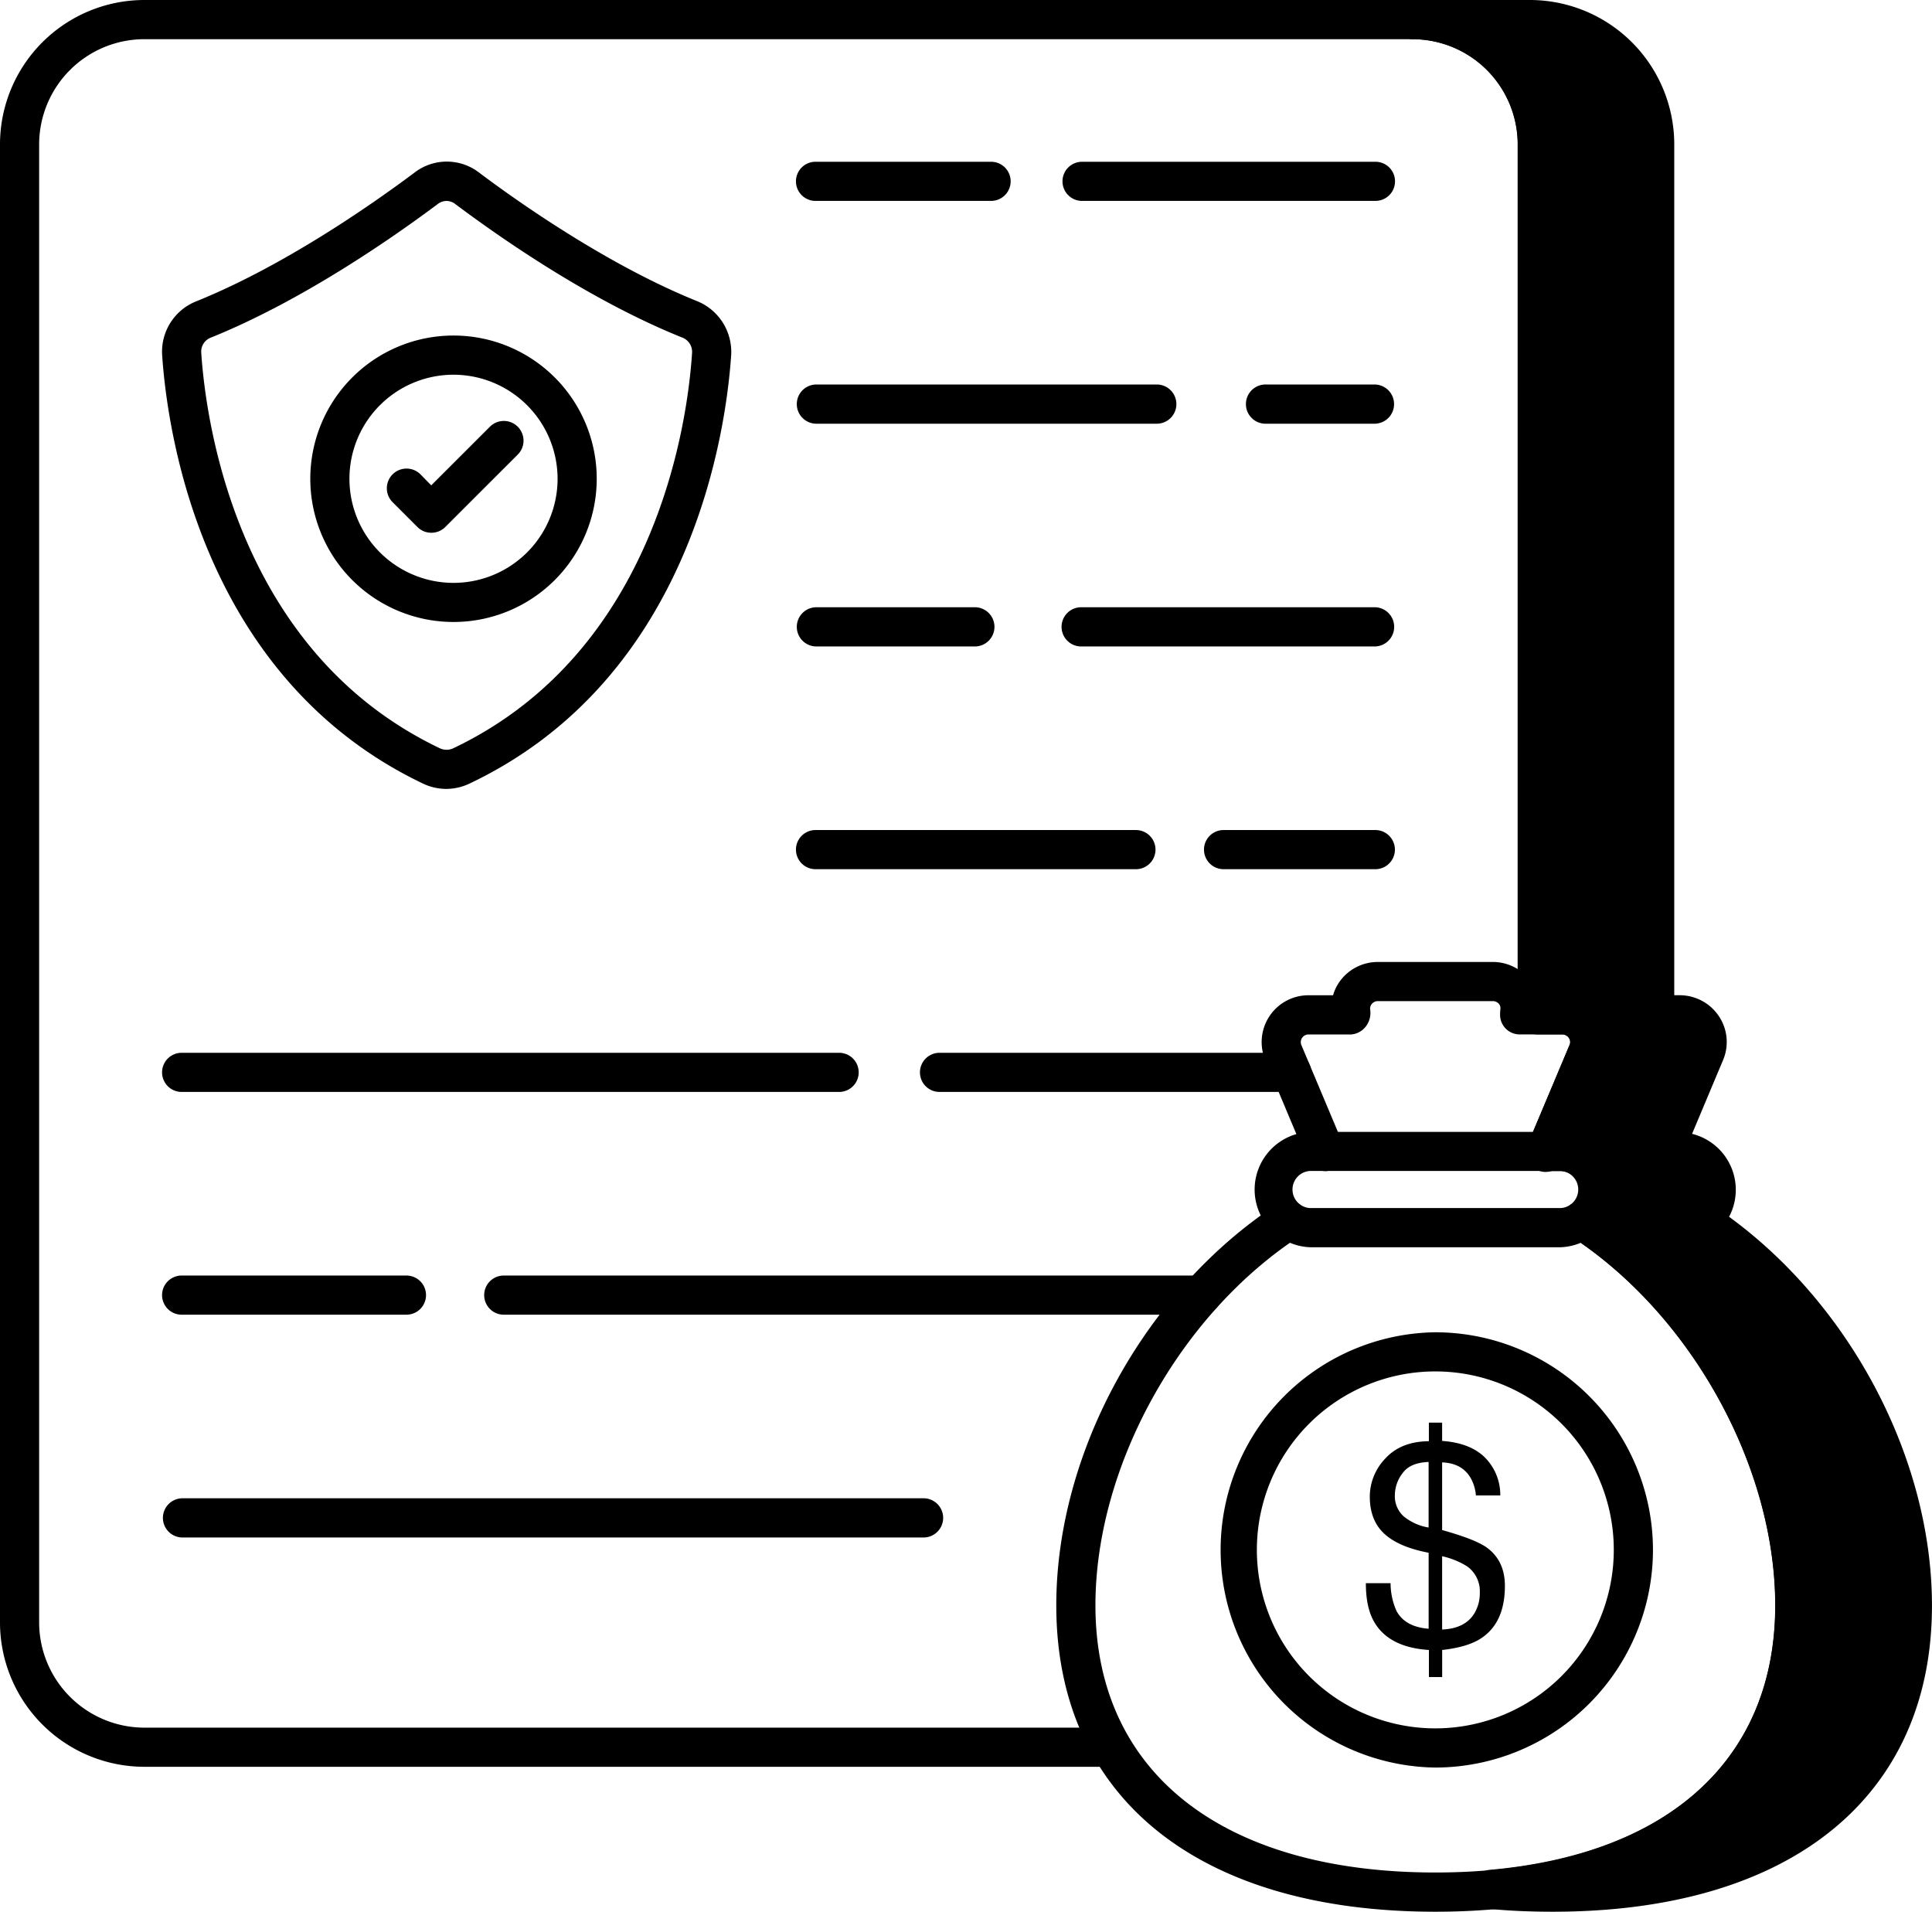 <svg xmlns="http://www.w3.org/2000/svg" viewBox="0 0 485.65 480.53">
  <g id="Layer_2" data-name="Layer 2">
    <g id="Layer_1-2" data-name="Layer 1">
      <g>
        <g>
          <path d="M480.73,403.54c0,50.11-40.46,72.07-90.38,72.07-5.22,0-10.43-.2-15.45-.69,43.22-3.84,76.3-26.09,76.3-71.38,0-36.92-22-76.2-53.37-96.77a9.33,9.33,0,0,0,4-7.78,9.58,9.58,0,0,0-9.65-9.55h-3.64L399,264.63a6.85,6.85,0,0,0-6.4-9.55h-6.21V36.23A31.34,31.34,0,0,0,355,4.92h29.53A31.35,31.35,0,0,1,416,36.23V255.08h6.2a6.85,6.85,0,0,1,6.4,9.55l-10.43,24.81h3.64a9.58,9.58,0,0,1,9.65,9.55,9.35,9.35,0,0,1-4,7.78C458.77,327.34,480.73,366.62,480.73,403.54Z"/>
          <path d="M390.36,480.53c-5.76,0-11.13-.24-15.94-.71a4.93,4.93,0,0,1,0-9.81c45.64-4.05,71.81-28.28,71.81-66.47,0-34.82-21-72.93-51.14-92.66a4.92,4.92,0,0,1-.06-8.19A4.42,4.42,0,0,0,397,299a4.69,4.69,0,0,0-4.73-4.63h-3.64a4.93,4.93,0,0,1-4.11-2.19,5,5,0,0,1-.43-4.64l10.44-24.81a1.81,1.81,0,0,0-.12-1.81,2,2,0,0,0-1.74-.91h-6.21a4.92,4.92,0,0,1-4.92-4.92V36.23A26.45,26.45,0,0,0,355,9.85,4.93,4.93,0,0,1,355,0h29.54a36.31,36.31,0,0,1,36.32,36.23V250.16h1.28a11.87,11.87,0,0,1,10,5.36,11.65,11.65,0,0,1,.93,11.08L425.34,285a14.49,14.49,0,0,1,9.3,20.85c30.71,22.4,51,61,51,97.73C485.65,451.75,450,480.53,390.36,480.53ZM405.1,305.81c30.71,22.4,51,61,51,97.73,0,29.42-13.21,51.61-37.38,64.43,36.22-7.55,57.07-30.46,57.07-64.43,0-34.82-21-72.93-51.14-92.66a4.89,4.89,0,0,1-2.22-4.07,5,5,0,0,1,2.15-4.12,4.43,4.43,0,0,0,1.89-3.7,4.69,4.69,0,0,0-4.73-4.63h-3.65a4.92,4.92,0,0,1-4.1-2.19,5,5,0,0,1-.44-4.64L424,262.72a1.83,1.83,0,0,0-.13-1.81,2,2,0,0,0-1.74-.91H416a4.92,4.92,0,0,1-4.92-4.92V36.23A26.46,26.46,0,0,0,384.55,9.85h-4.66a36.09,36.09,0,0,1,11.45,26.38V250.16h1.28a11.9,11.9,0,0,1,10,5.36,11.68,11.68,0,0,1,.93,11.08L395.81,285a14.47,14.47,0,0,1,9.29,20.85Z"/>
        </g>
        <g>
          <path d="M279.3,444.1h-243A36.32,36.32,0,0,1,0,407.87V36.23A36.32,36.32,0,0,1,36.33,0H355a36.32,36.32,0,0,1,36.34,36.23V255.08a4.93,4.93,0,0,1-9.85,0V36.23A26.46,26.46,0,0,0,355,9.85H36.33A26.47,26.47,0,0,0,9.84,36.23V407.87a26.48,26.48,0,0,0,26.49,26.39h243a4.92,4.92,0,1,1,0,9.84Z"/>
          <g>
            <path d="M345.72,50.5H272a4.92,4.92,0,1,1,0-9.84h73.75a4.92,4.92,0,0,1,0,9.84Z"/>
            <path d="M249.12,50.5H205a4.92,4.92,0,0,1,0-9.84h44.13a4.92,4.92,0,1,1,0,9.84Z"/>
            <path d="M345.72,106.5H318.34a4.93,4.93,0,1,1,0-9.85h27.38a4.93,4.93,0,0,1,0,9.85Z"/>
            <path d="M291,106.5H205a4.93,4.93,0,0,1,0-9.85h86a4.93,4.93,0,0,1,0,9.85Z"/>
            <path d="M345.72,162.49H272a4.93,4.93,0,1,1,0-9.85h73.75a4.93,4.93,0,0,1,0,9.85Z"/>
            <path d="M245.26,162.49H205a4.93,4.93,0,0,1,0-9.85h40.27a4.93,4.93,0,0,1,0,9.85Z"/>
            <path d="M345.72,218.48H307.57a4.92,4.92,0,0,1,0-9.84h38.15a4.92,4.92,0,0,1,0,9.84Z"/>
            <path d="M285.53,218.48H205a4.92,4.92,0,0,1,0-9.84h80.54a4.92,4.92,0,1,1,0,9.84Z"/>
            <path d="M324.69,274.47H236.17a4.92,4.92,0,1,1,0-9.84h88.52a4.92,4.92,0,0,1,0,9.84Z"/>
            <path d="M210.93,274.47H45.66a4.92,4.92,0,1,1,0-9.84H210.93a4.92,4.92,0,0,1,0,9.84Z"/>
            <path d="M302.07,330.46H126.63a4.92,4.92,0,0,1,0-9.84H302.07a4.92,4.92,0,1,1,0,9.84Z"/>
            <path d="M102.17,330.46H45.66a4.92,4.92,0,0,1,0-9.84h56.51a4.92,4.92,0,1,1,0,9.84Z"/>
            <path d="M231.93,386.46H45.66a4.93,4.93,0,0,1,0-9.85H231.93a4.93,4.93,0,1,1,0,9.85Z"/>
          </g>
          <path d="M112.25,198.3a13.66,13.66,0,0,1-5.8-1.28C50.37,170.35,42,107.79,40.76,89.26a13.62,13.62,0,0,1,8.62-13.54c21.78-8.79,43.67-24,54.77-32.3a13.3,13.3,0,0,1,16.33,0c8.78,6.61,31.76,23,54.69,32.25a13.76,13.76,0,0,1,8.63,13.51v0c-1.23,18.53-9.6,81.09-65.72,107.75A13.72,13.72,0,0,1,112.25,198.3Zm0-147.79a3.64,3.64,0,0,0-2.19.76c-11.52,8.62-34.2,24.37-57,33.57a3.76,3.76,0,0,0-2.48,3.72c1.13,17.23,8.85,75.2,60.06,99.56a4,4,0,0,0,3.23,0c51.23-24.34,59-82.27,60.1-99.48a3.83,3.83,0,0,0-2.5-3.8c-23.13-9.3-45.61-25-57-33.53A3.67,3.67,0,0,0,112.27,50.51Zm66.62,38.42h0Z"/>
          <path d="M114,156.34a36,36,0,1,1,36-36A36,36,0,0,1,114,156.34Zm0-62.15a26.16,26.16,0,1,0,26.16,26.15A26.18,26.18,0,0,0,114,94.19Z"/>
          <path d="M108.4,133.91h0a4.89,4.89,0,0,1-3.48-1.45l-6.23-6.23a4.92,4.92,0,0,1,7-7L108.4,122l14.75-14.74a4.92,4.92,0,1,1,7,7l-18.23,18.22A4.89,4.89,0,0,1,108.4,133.91Z"/>
        </g>
        <g>
          <g>
            <path d="M333.06,294.36a4.91,4.91,0,0,1-4.54-3l-10.43-24.81a11.76,11.76,0,0,1,10.83-16.38h6.17a11.4,11.4,0,0,1,2.33-4.3,11.79,11.79,0,0,1,8.92-4.07h28.85a11.84,11.84,0,0,1,9.08,4.18,11.18,11.18,0,0,1,2.26,4.19h6.09a11.9,11.9,0,0,1,10,5.36,11.68,11.68,0,0,1,.93,11.08l-10.41,24.75a4.93,4.93,0,1,1-9.08-3.82l10.44-24.81a1.81,1.81,0,0,0-.12-1.81,2,2,0,0,0-1.74-.91H382a4.92,4.92,0,0,1-4.92-4.92,13.13,13.13,0,0,1,.07-1.4,1.64,1.64,0,0,0-.37-1.35,2,2,0,0,0-1.57-.7H346.34a1.94,1.94,0,0,0-1.48.68,1.78,1.78,0,0,0-.43,1.48,5.57,5.57,0,0,1-1.11,4.22,5.15,5.15,0,0,1-3.67,2H328.92a1.93,1.93,0,0,0-1.79,2.67l10.46,24.86a4.91,4.91,0,0,1-4.53,6.83Z"/>
            <path d="M360.82,480.53c-59.67,0-95.3-28.78-95.3-77,0-38.56,22.33-79.1,55.58-100.89a4.92,4.92,0,0,1,5.4,8.23c-30.11,19.73-51.14,57.84-51.14,92.66,0,42,31.95,67.14,85.46,67.14s85.45-25.09,85.45-67.14c0-34.82-21-72.93-51.14-92.66a4.92,4.92,0,0,1,5.41-8.23c33.24,21.79,55.58,62.33,55.58,100.89C456.12,451.75,420.5,480.53,360.82,480.53Z"/>
            <g>
              <path d="M360.8,444.29a54.71,54.71,0,0,1,0-109.41h0a54.77,54.77,0,0,1,54.71,54.7h0a54.78,54.78,0,0,1-54.72,54.71Zm0-99.57h0a44.86,44.86,0,0,0,0,89.72h0a44.86,44.86,0,1,0,0-89.72Z"/>
              <path d="M348.23,366.61q3.91-4.28,10.95-4.35V357.6h3.33v4.59q7,.49,10.71,4.12a13.34,13.34,0,0,1,3.91,9.58H371a10.61,10.61,0,0,0-1.44-4.59q-2.21-3.54-7.05-3.71v17q8.14,2.28,11.05,4.28,4.72,3.3,4.73,9.74,0,9.33-6.07,13.25-3.36,2.17-9.7,2.88v6.8h-3.33v-6.8q-10.2-.67-13.85-7.22-2-3.54-2-9.57h6.21a17.24,17.24,0,0,0,1.5,7q2.18,4,8.07,4.45v-19.1q-7.56-1.44-11.18-4.81t-3.61-9.32A13.85,13.85,0,0,1,348.23,366.61Zm4.7,14.61a13.37,13.37,0,0,0,6.18,2.74V367.48c-3.06.12-5.24,1-6.53,2.81a9.08,9.08,0,0,0-1.95,5.5A6.77,6.77,0,0,0,352.93,381.22Zm17.86,24a9.73,9.73,0,0,0,1.19-4.87,7.65,7.65,0,0,0-3.23-6.66,20.24,20.24,0,0,0-6.24-2.52v18.43Q368.51,409.34,370.79,405.23Z"/>
            </g>
          </g>
          <path d="M392.27,313.51H329.35a14.51,14.51,0,0,1,0-29h62.92a14.51,14.51,0,0,1,0,29Zm-62.92-19.18a4.67,4.67,0,0,0,0,9.33h62.92a4.67,4.67,0,0,0,0-9.33Z"/>
        </g>
      </g>
    </g>
  </g>
</svg>
